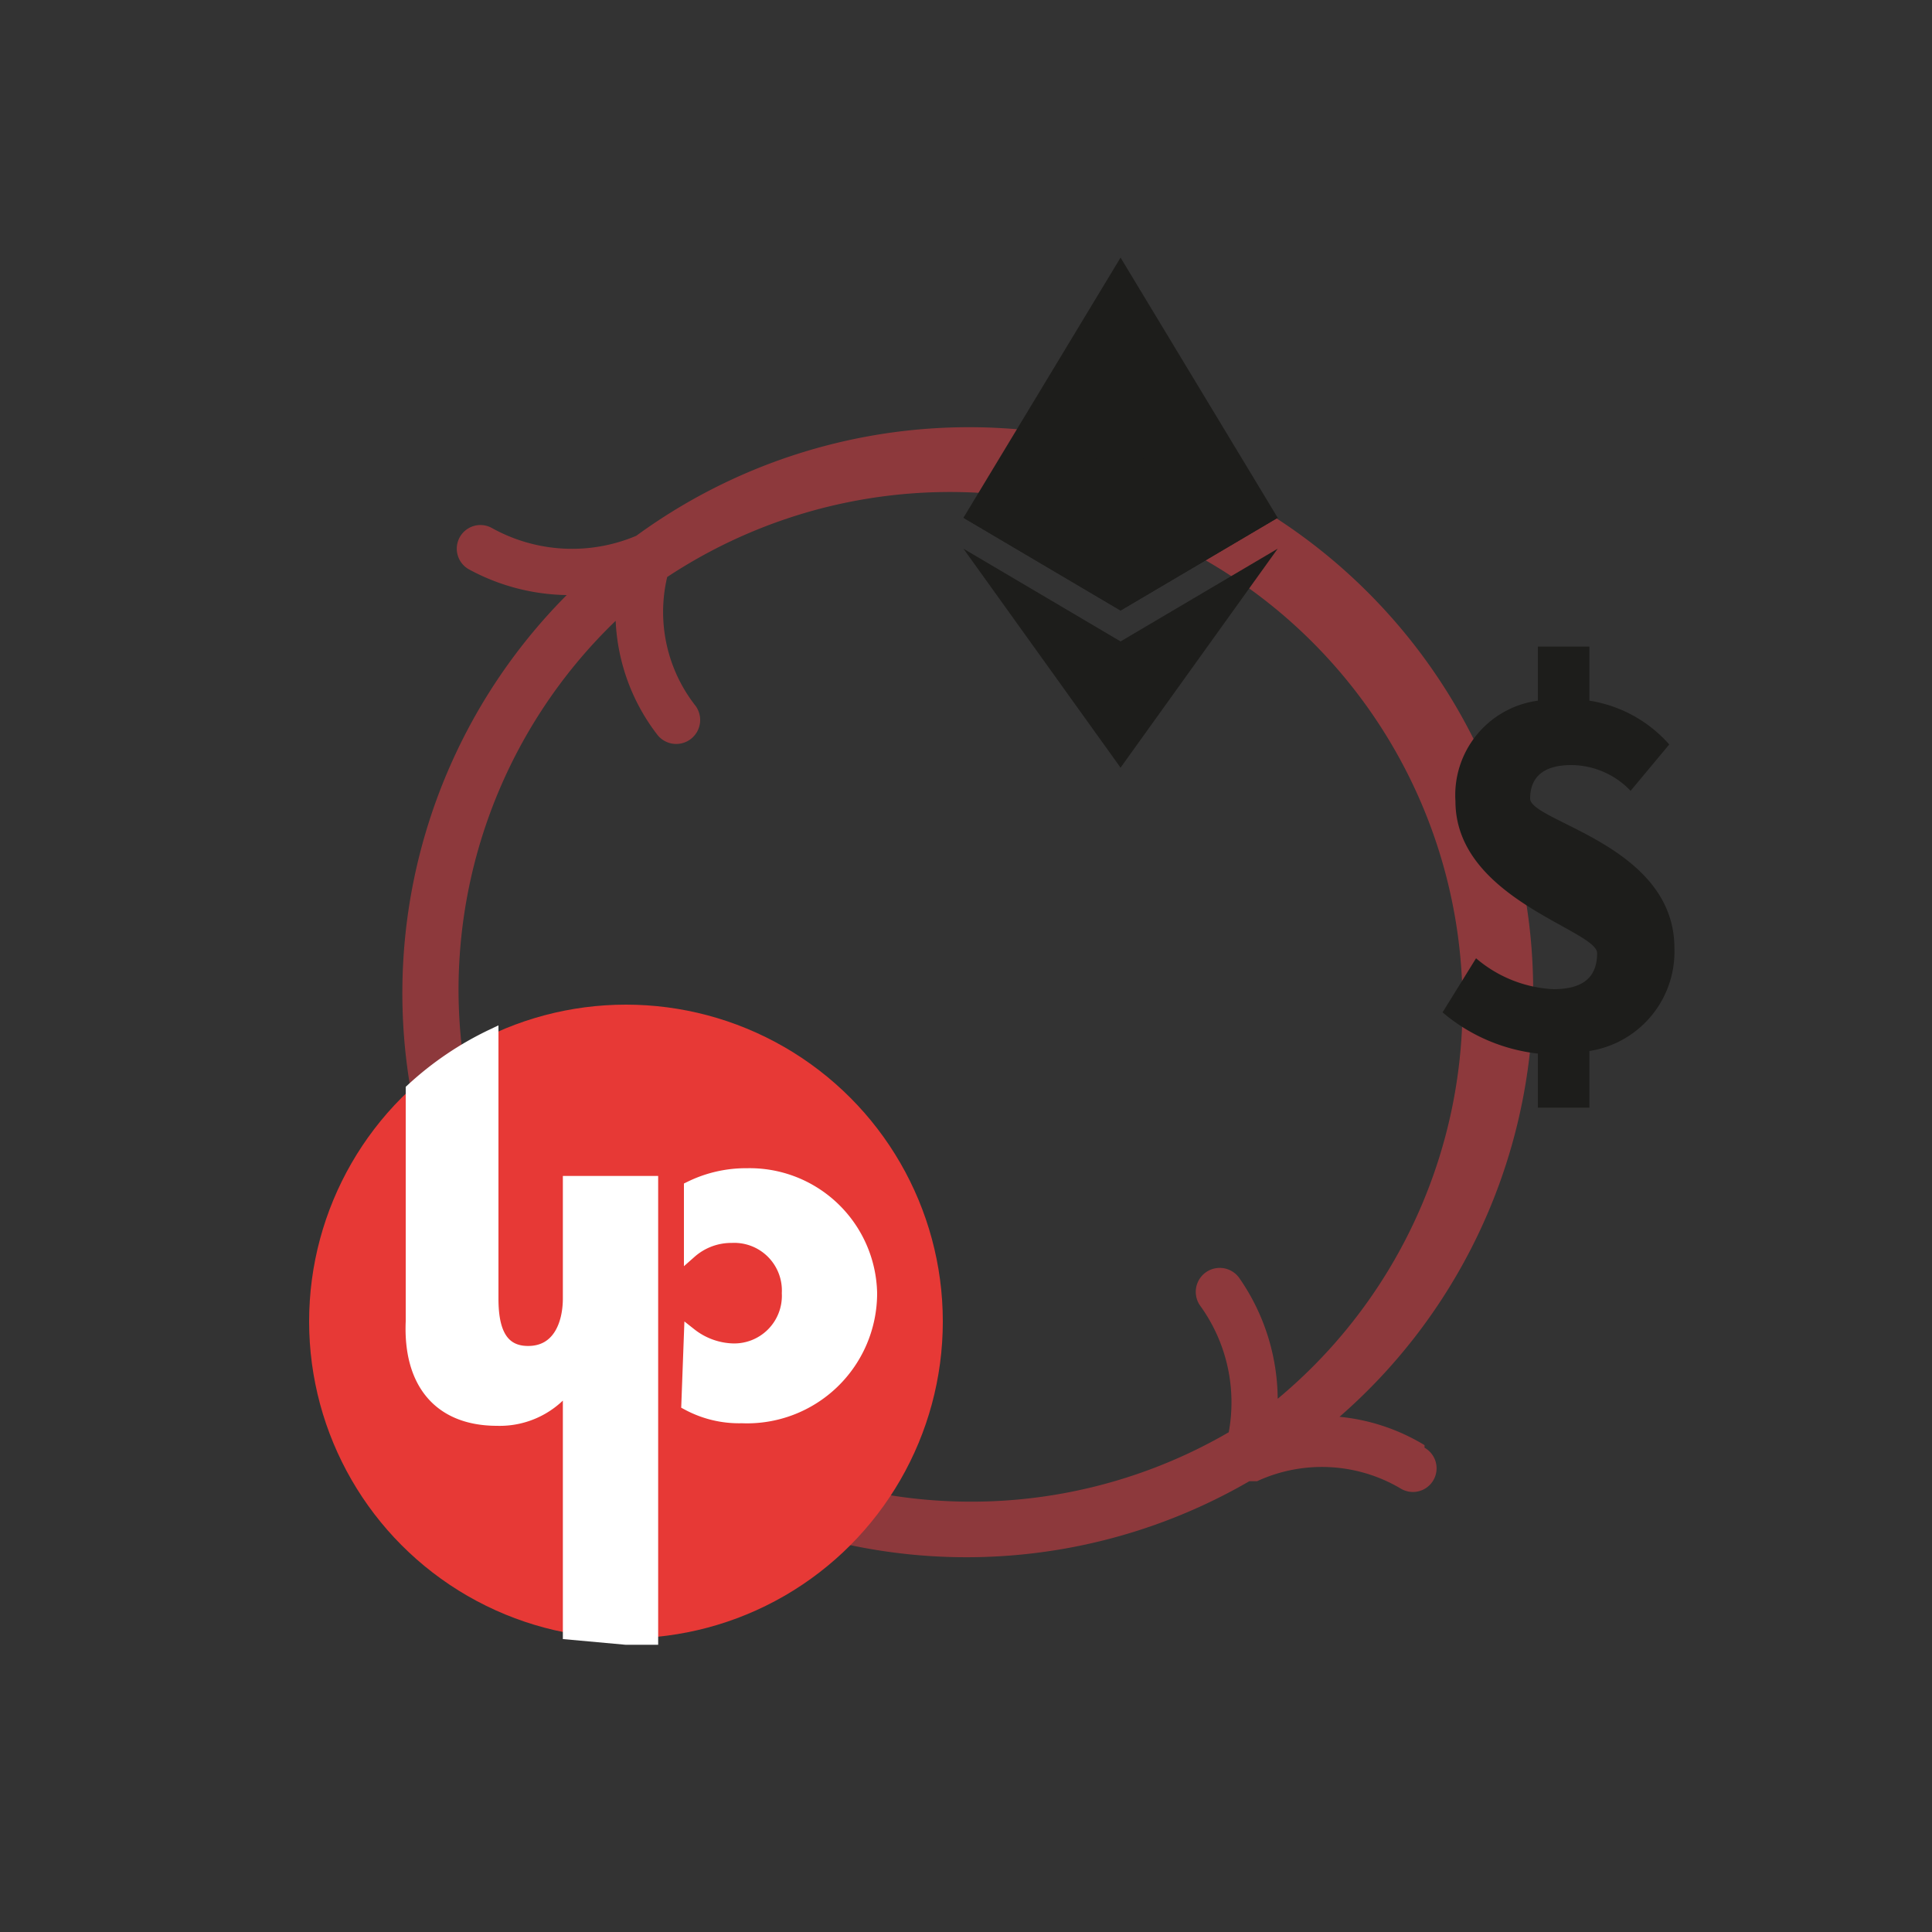 <svg xmlns="http://www.w3.org/2000/svg" viewBox="0 0 75 75"><rect x="0" y="0" width="75" height="75" fill="#333333" stroke="none"/><defs><style>.a{fill:#e84146;opacity:0.5;}.b{fill:#1d1d1b;}.c{fill:#e73936;}.d{fill:#fff;stroke:#fff;stroke-width:0.5px;}</style></defs><title>token_use_modified</title><path class="a" d="M55.3,56.1A7.8,7.8,0,0,0,52,55,21.9,21.9,0,0,0,24.7,20.8a6.4,6.4,0,0,1-5.6-.3.9.9,0,0,0-.9,1.6,8.2,8.2,0,0,0,3.8,1A21.9,21.9,0,0,0,48.5,57.5h.3a6,6,0,0,1,5.6.3.9.9,0,1,0,.9-1.6ZM17.8,38.4a19.9,19.9,0,0,1,6.1-14.3,7.8,7.8,0,0,0,1.6,4.4.9.9,0,1,0,1.5-1.1,5.9,5.9,0,0,1-1.1-5A19.9,19.9,0,0,1,49.6,54.3a8.3,8.3,0,0,0-1.5-4.7.9.9,0,1,0-1.5,1.1,6.4,6.4,0,0,1,1.1,4.9A19.9,19.9,0,0,1,17.8,38.4Z"/><path class="b" d="M63.3,30.7a3.2,3.2,0,0,0-2.3-1c-1,0-1.6.4-1.6,1.3S65,32.8,65,36.8a3.9,3.9,0,0,1-3.3,4V43h-2V40.9A6.9,6.9,0,0,1,56,39.3l1.3-2.1a5,5,0,0,0,3,1.2c1.2,0,1.7-.5,1.7-1.4s-5.5-2.1-5.5-5.9a3.7,3.7,0,0,1,3.2-3.9V25.1h2v2.1a5.2,5.2,0,0,1,3.1,1.7Z"/><circle class="c" cx="24.3" cy="51.3" r="12.3"/><path class="d" d="M26.8,51.8a2.8,2.8,0,0,0,1.6.6,2.1,2.1,0,0,0,2.2-2.2,2.1,2.1,0,0,0-2.2-2.2,2.4,2.4,0,0,0-1.6.6V46.1a4.9,4.9,0,0,1,2.2-.5,4.7,4.7,0,0,1,4.8,4.6,4.8,4.8,0,0,1-5,4.8,4.2,4.2,0,0,1-2.1-.5Z"/><path class="d" d="M19.3,55.1a3.3,3.3,0,0,0,2.8-1.4h0v5.2h0v4.5l2.2.2h1V45.9H22.1v4.5c0,1-.4,2.1-1.6,2.1s-1.4-1.1-1.4-2.1V40.2a12.4,12.4,0,0,0-3.1,2.1v9C15.9,53.6,17,55.1,19.3,55.1Z"/><polygon class="b" points="43.5 10 43.4 10.5 43.4 23.6 43.5 23.7 49.6 20.1 43.5 10"/><polygon class="b" points="43.5 10 37.4 20.1 43.5 23.7 43.5 17.4 43.5 10"/><polygon class="b" points="43.5 24.9 43.4 25 43.4 29.6 43.5 29.8 49.6 21.3 43.5 24.9"/><polygon class="b" points="43.5 29.8 43.5 24.9 37.4 21.3 43.5 29.8"/><polygon class="b" points="43.5 23.7 49.6 20.1 43.5 17.4 43.5 23.7"/><polygon class="b" points="37.4 20.1 43.5 23.7 43.5 17.4 37.4 20.1"/></svg>